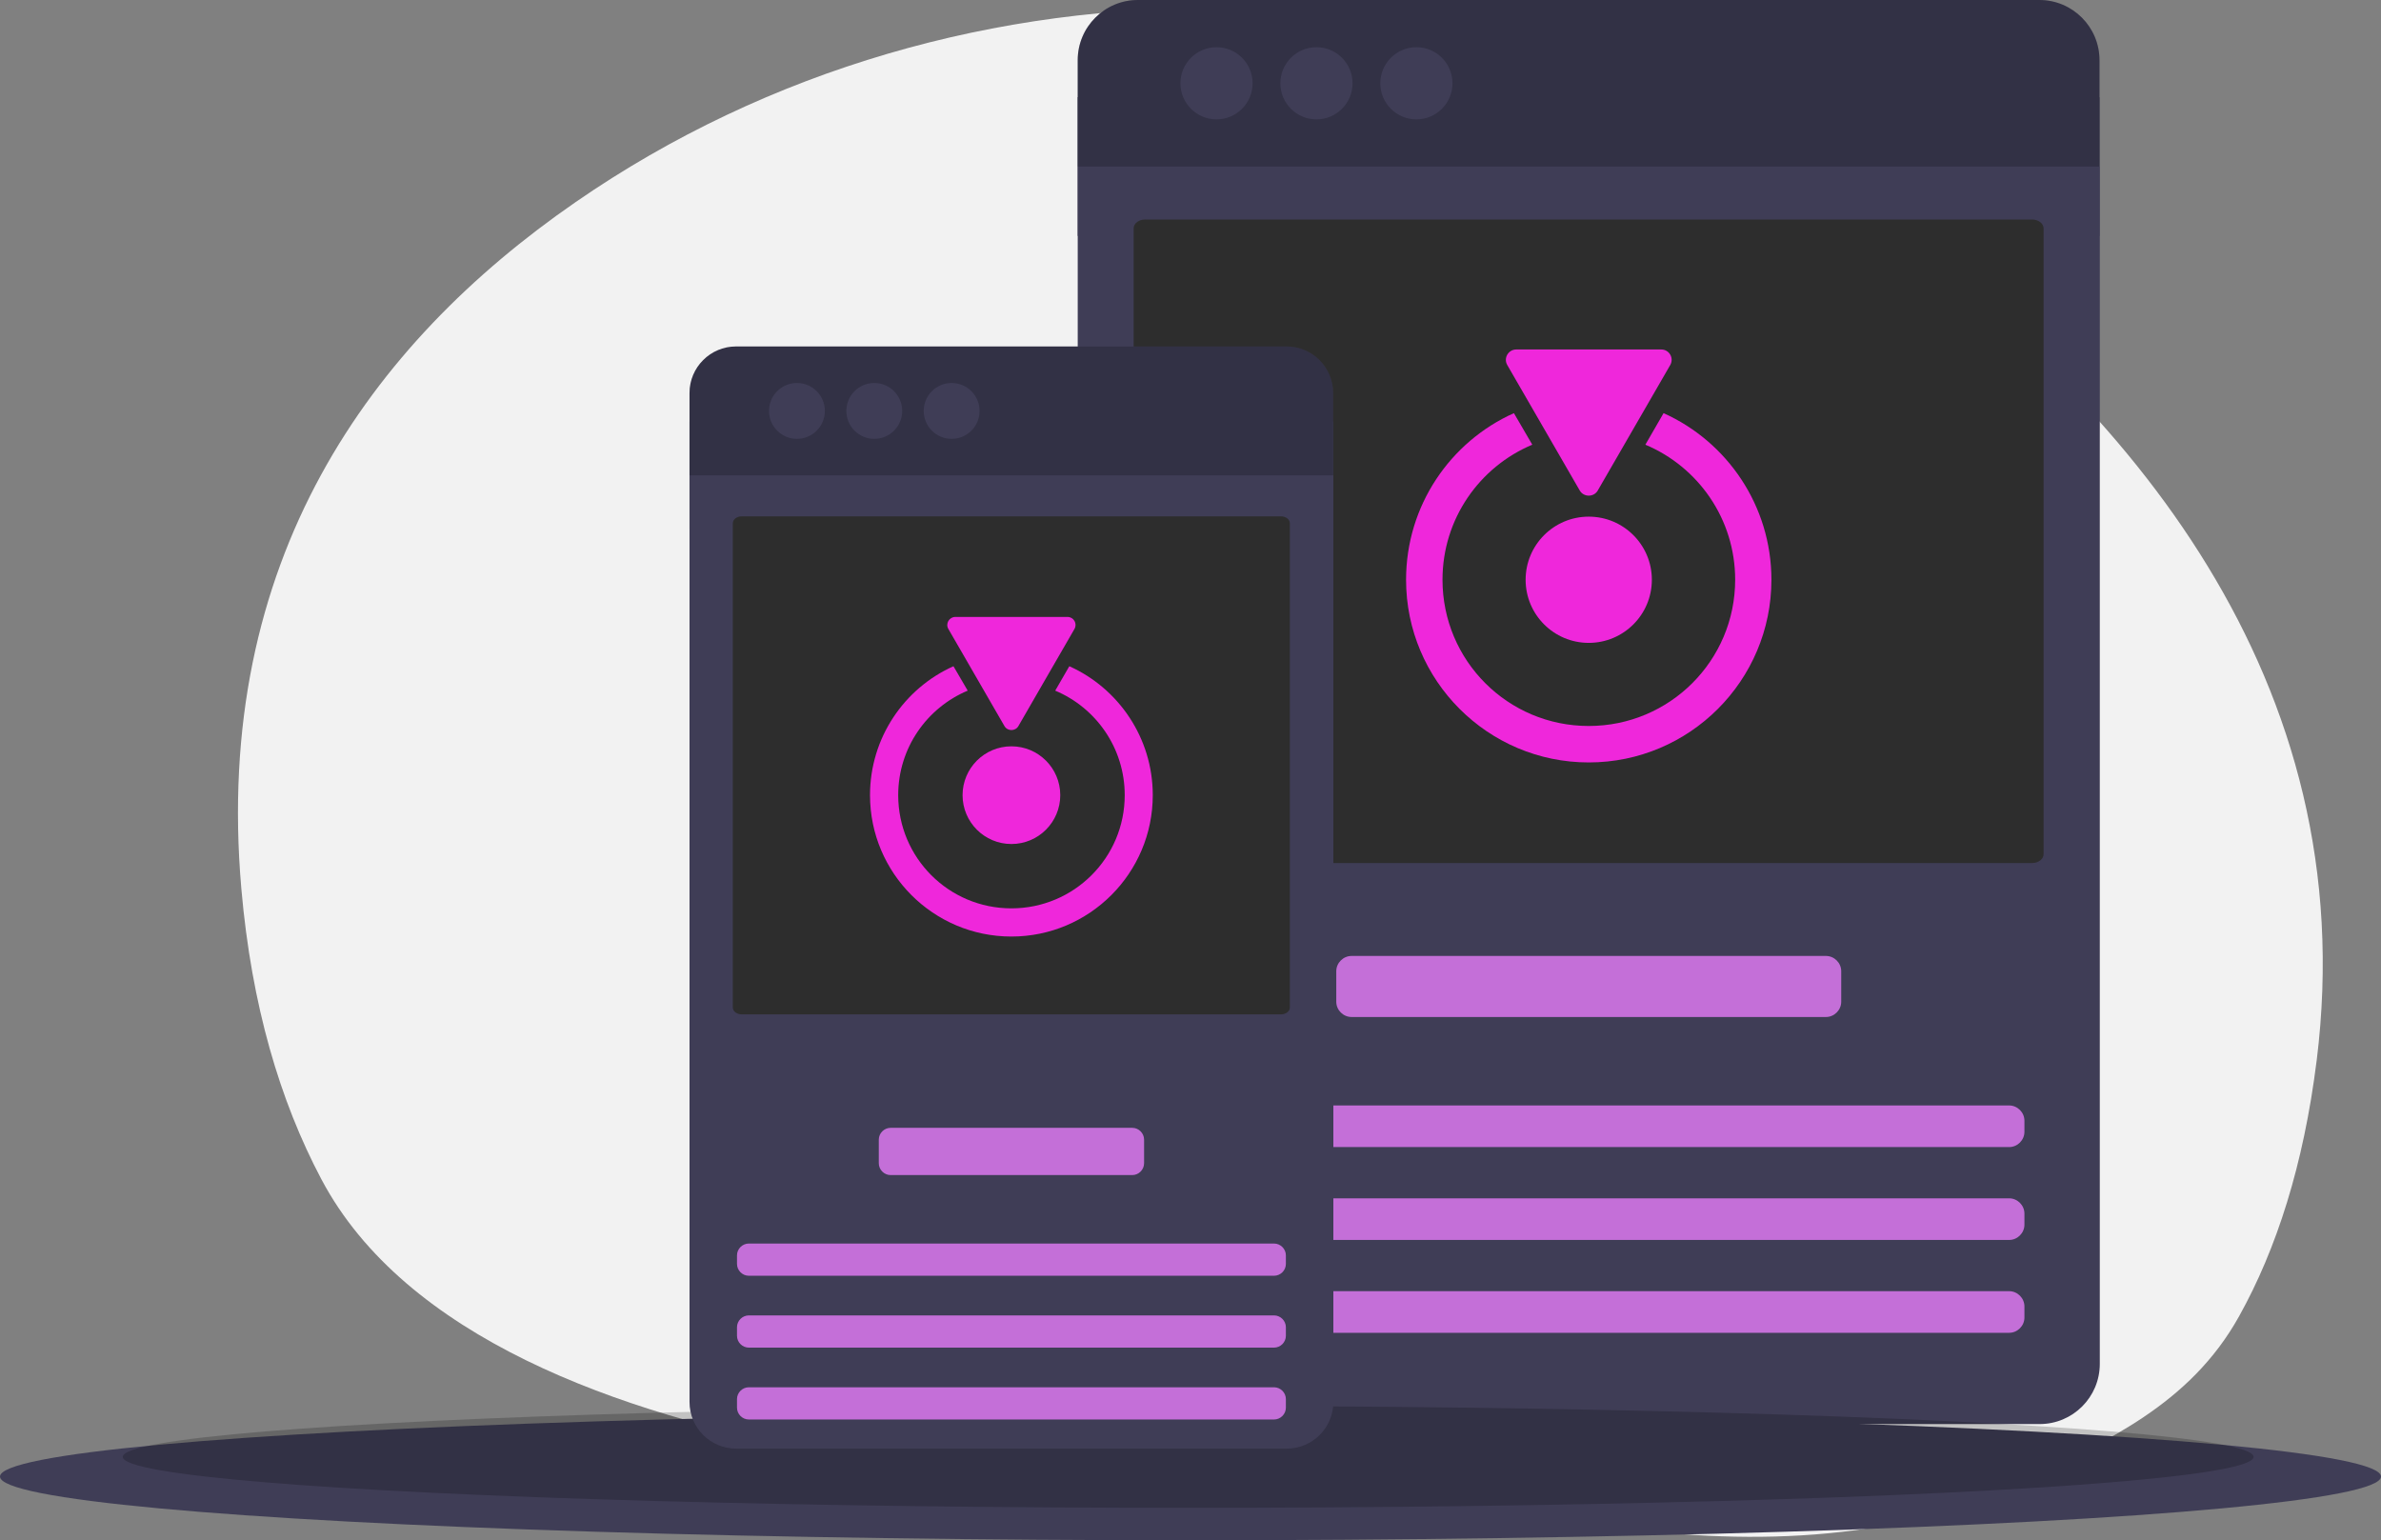 <?xml version="1.0" encoding="UTF-8"?><svg id="Capa_2" xmlns="http://www.w3.org/2000/svg" viewBox="0 0 1028 665.02"><rect x="0" y="0" width="1028" height="665.02" fill="#808080" stroke="none"/><defs><style>.cls-1{fill:#3f3d56;}.cls-2{fill:#c46fd8;}.cls-3{isolation:isolate;opacity:.2;}.cls-4{fill:#2d2d2d;}.cls-5{fill:#ef27db;}.cls-6{fill:#f2f2f2;}</style></defs><g id="Capa_2-2"><path id="Path_83" class="cls-6" d="m1000.21,457.95c-5.64,45.15-17.36,81.4-33.45,110.31-21.4,38.52-58.02,54.04-90.72,70.28-9.45,4.68-19.28,8.68-29.39,11.94-59.52,19.3-126.13,14.18-178.45,3.99-36.7-7.15-73.95-11.55-111.4-13.16-10.68-.45-21.37-.67-32.08-.67-16.5.02-313.66,5.29-386.01-131.57-17.86-33.76-30.11-75-34.5-125.27-12.45-142.12,55.96-235.46,144.21-296.47,166.93-115.41,395.74-110.57,560.2,7.88,109.55,78.9,212.12,198.31,191.6,362.74Z"/><rect class="cls-1" x="465.31" y="41.95" width="441.16" height="59.93"/><path class="cls-1" d="m465.31,588.85c0,14.38,11.63,26.01,26.01,26.01h389.26c14.38,0,26.01-11.63,26.01-26.01h0V71.91h-441.28v516.94h0Z"/><path class="cls-1" d="m880.45,0h-389.14c-14.38,0-26.01,11.63-26.01,26.01h0v45.9h441.16V26.01c0-14.38-11.63-26.01-26.01-26.01h0Z"/><path class="cls-3" d="m880.45,0h-389.14c-14.38,0-26.01,11.63-26.01,26.01h0v45.9h441.16V26.01c0-14.38-11.63-26.01-26.01-26.01h0Z"/><circle class="cls-1" cx="525.23" cy="35.96" r="15.58"/><circle class="cls-1" cx="568.38" cy="35.96" r="15.58"/><circle class="cls-1" cx="611.53" cy="35.96" r="15.58"/><path class="cls-4" d="m494.34,94.79h383.09c2.68,0,4.89,1.73,4.89,3.82v270.19c0,2.09-2.21,3.82-4.89,3.82h-383.09c-2.68,0-4.89-1.73-4.89-3.82V98.6c0-2.09,2.21-3.82,4.89-3.82Z"/><path class="cls-2" d="m583.53,412.74h204.83c3.6,0,6.59,3,6.59,6.59v13.18c0,3.6-3,6.59-6.59,6.59h-204.83c-3.6,0-6.59-3-6.59-6.59v-13.18c0-3.6,3-6.59,6.59-6.59Z"/><path class="cls-2" d="m504.43,477.29h363.03c3.6,0,6.59,3,6.59,6.59v4.79c0,3.6-3,6.59-6.59,6.59h-363.03c-3.6,0-6.59-3-6.59-6.59v-4.79c0-3.6,3-6.59,6.59-6.59Z"/><path class="cls-2" d="m504.43,517.39h363.03c3.6,0,6.59,3,6.59,6.59v4.79c0,3.6-3,6.59-6.59,6.59h-363.03c-3.6,0-6.59-3-6.59-6.59v-4.79c0-3.6,3-6.59,6.59-6.59Z"/><path class="cls-2" d="m504.43,557.48h363.03c3.6,0,6.59,3,6.59,6.59v4.79c0,3.6-3,6.59-6.59,6.59h-363.03c-3.6,0-6.59-3-6.59-6.59v-4.79c0-3.6,3-6.59,6.59-6.59Z"/><path class="cls-5" d="m718.25,178.38l-7.86,13.62c22.81,9.58,38.77,32.08,38.77,58.31,0,34.88-28.26,63.14-63.22,63.14s-63.14-28.26-63.14-63.14c0-26.24,15.96-48.74,38.77-58.31l-7.94-13.62c-27.48,12.3-46.56,39.94-46.56,71.94,0,43.52,35.35,78.87,78.87,78.87s78.87-35.35,78.87-78.87c0-32-19.15-59.64-46.56-71.94h0Z"/><circle class="cls-5" cx="685.94" cy="250.32" r="27.25"/><path class="cls-5" d="m689.84,211.78l31.3-54.19c1.71-3.04-.47-6.7-3.89-6.7h-62.6c-3.43,0-5.61,3.74-3.89,6.7l31.3,54.19c1.71,2.96,6.07,2.96,7.79,0h0Z"/><ellipse class="cls-1" cx="514" cy="637.52" rx="514" ry="27.5"/><ellipse class="cls-3" cx="513" cy="629.02" rx="460" ry="22"/><rect class="cls-1" x="297.7" y="182.06" width="277.89" height="46.38"/><path class="cls-1" d="m297.7,605.32c0,11.13,9,20.13,20.13,20.13h237.72c11.13,0,20.13-9,20.13-20.13h0V205.25h-277.98v400.07h0Z"/><path class="cls-1" d="m555.46,149.59h-237.63c-11.13,0-20.13,9-20.13,20.13h0v35.53h277.89v-35.53c0-11.13-9-20.13-20.13-20.13h0Z"/><path class="cls-3" d="m555.46,149.59h-237.63c-11.13,0-20.13,9-20.13,20.13h0v35.53h277.89v-35.53c0-11.13-9-20.13-20.13-20.13h0Z"/><circle class="cls-1" cx="344.08" cy="177.42" r="12.06"/><circle class="cls-1" cx="377.47" cy="177.42" r="12.06"/><circle class="cls-1" cx="410.87" cy="177.42" r="12.06"/><path class="cls-4" d="m320.17,222.95h232.95c2.07,0,3.78,1.34,3.78,2.95v209.1c0,1.62-1.71,2.95-3.78,2.95h-232.95c-2.07,0-3.78-1.34-3.78-2.95v-209.1c0-1.62,1.71-2.95,3.78-2.95Z"/><path class="cls-2" d="m384.52,486.95h104.34c2.78,0,5.1,2.32,5.1,5.1v10.2c0,2.78-2.32,5.1-5.1,5.1h-104.34c-2.78,0-5.1-2.32-5.1-5.1v-10.2c0-2.78,2.32-5.1,5.1-5.1Z"/><path class="cls-2" d="m323.3,536.91h226.78c2.78,0,5.1,2.32,5.1,5.1v3.71c0,2.78-2.32,5.1-5.1,5.1h-226.78c-2.78,0-5.1-2.32-5.1-5.1v-3.71c0-2.78,2.32-5.1,5.1-5.1Z"/><path class="cls-2" d="m323.3,567.94h226.78c2.78,0,5.1,2.32,5.1,5.1v3.71c0,2.78-2.32,5.1-5.1,5.1h-226.78c-2.78,0-5.1-2.32-5.1-5.1v-3.71c0-2.78,2.32-5.1,5.1-5.1Z"/><path class="cls-2" d="m323.3,598.97h226.78c2.78,0,5.1,2.32,5.1,5.1v3.71c0,2.78-2.32,5.1-5.1,5.1h-226.78c-2.78,0-5.1-2.32-5.1-5.1v-3.71c0-2.78,2.32-5.1,5.1-5.1Z"/><path class="cls-5" d="m461.68,287.65l-6.09,10.54c17.65,7.41,30.01,24.82,30.01,45.13,0,26.99-21.87,48.87-48.93,48.87s-48.87-21.87-48.87-48.87c0-20.31,12.35-37.72,30.01-45.13l-6.15-10.54c-21.27,9.52-36.03,30.91-36.03,55.67,0,33.68,27.36,61.04,61.04,61.04s61.04-27.36,61.04-61.04c0-24.76-14.82-46.15-36.03-55.67h0Z"/><circle class="cls-5" cx="436.68" cy="343.32" r="21.09"/><path class="cls-5" d="m439.69,313.49l24.22-41.94c1.33-2.35-.36-5.18-3.01-5.18h-48.44c-2.65,0-4.34,2.89-3.01,5.18l24.22,41.94c1.33,2.29,4.7,2.29,6.03,0h0Z"/></g></svg>